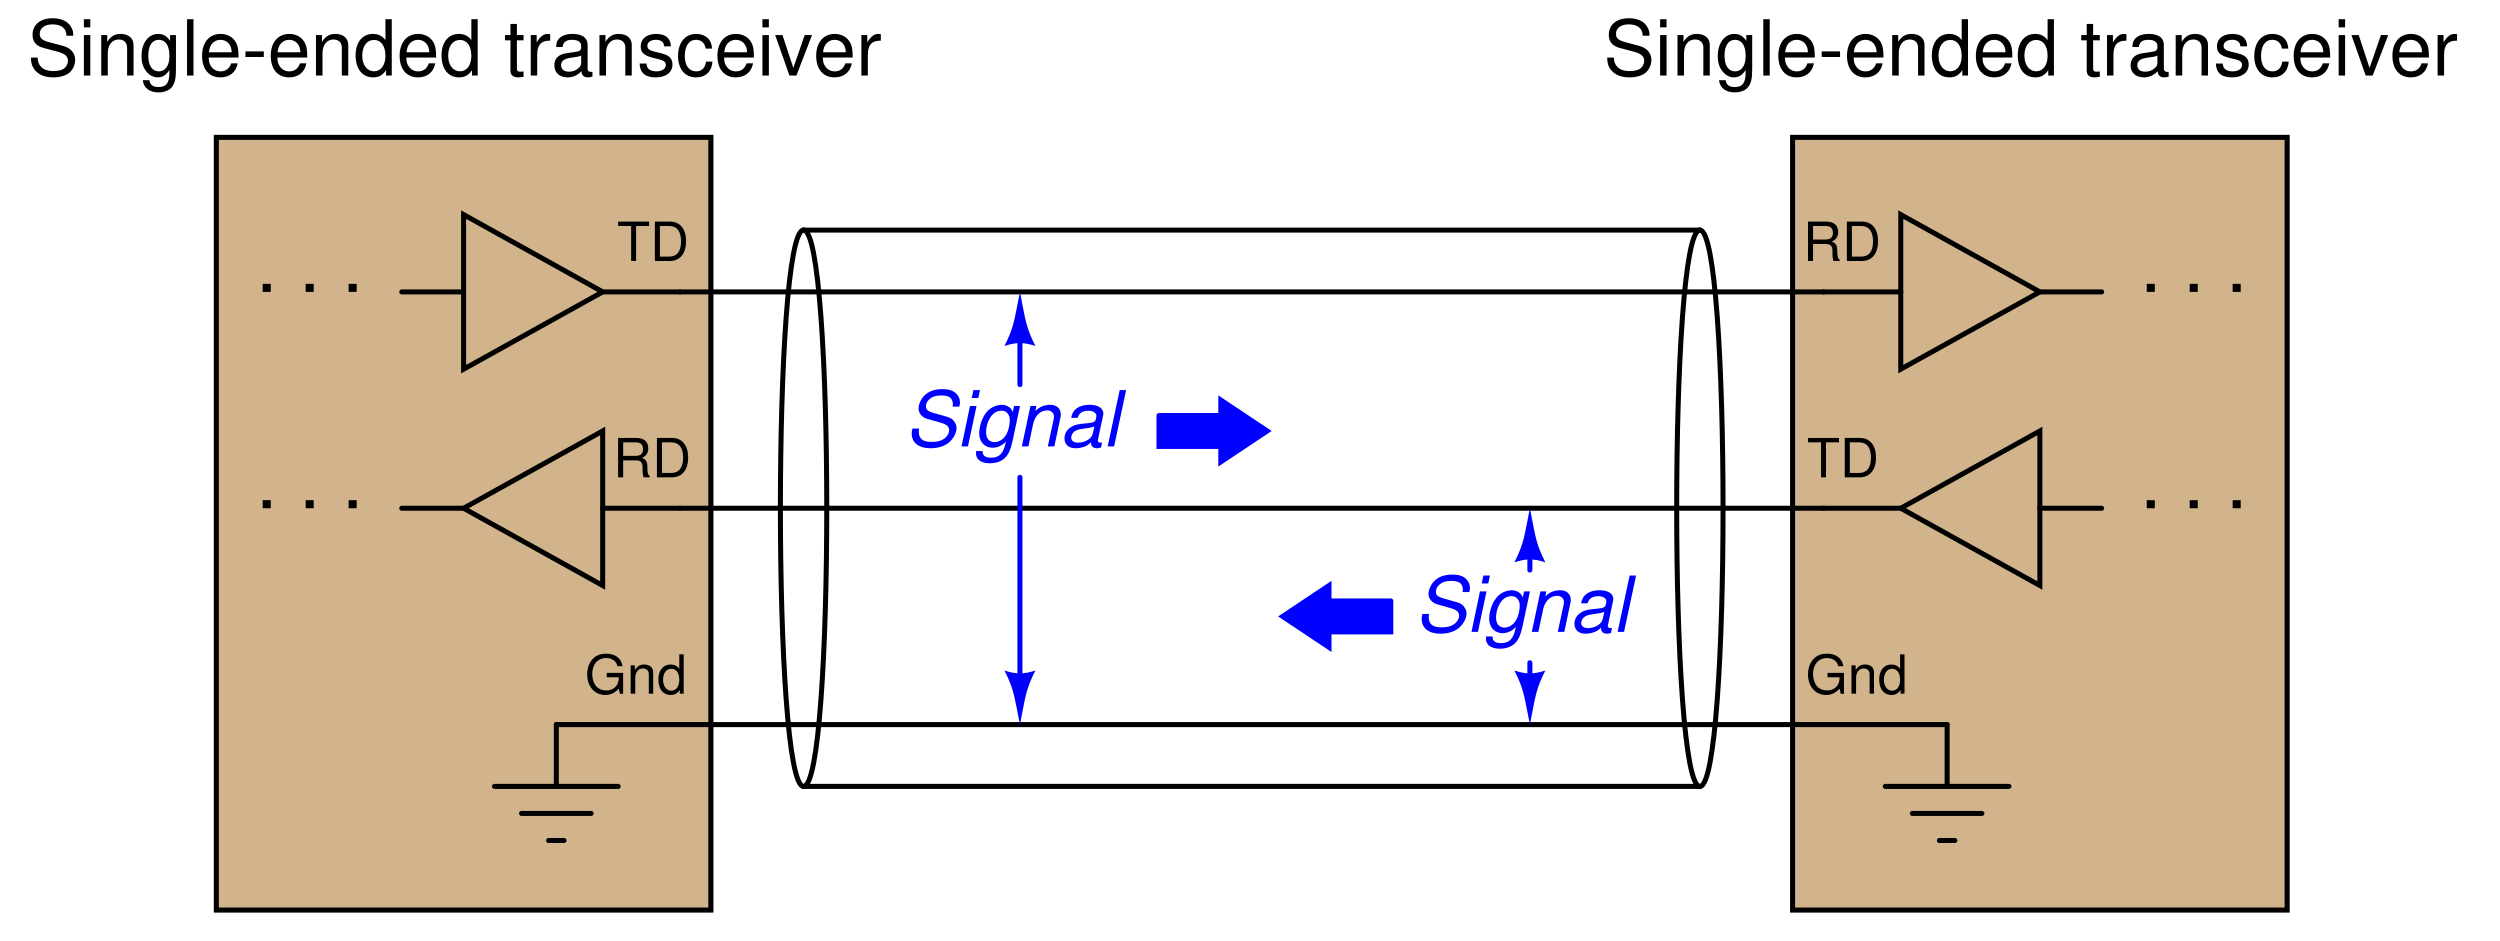 <?xml version="1.0" encoding="UTF-8"?>
<svg xmlns="http://www.w3.org/2000/svg" xmlns:xlink="http://www.w3.org/1999/xlink" viewBox="0 0 363.999 137" version="1.2">
<defs>
<g>
<symbol overflow="visible" id="glyph0-0">
<path style="stroke:none;" d=""/>
</symbol>
<symbol overflow="visible" id="glyph0-1">
<path style="stroke:none;" d="M 2.156 -1.172 L 0.984 -1.172 L 0.984 0 L 2.156 0 Z M 2.156 -1.172 "/>
</symbol>
<symbol overflow="visible" id="glyph0-2">
<path style="stroke:none;" d=""/>
</symbol>
<symbol overflow="visible" id="glyph0-3">
<path style="stroke:none;" d="M 6.703 -5.797 C 6.703 -6.359 6.672 -6.516 6.484 -6.891 C 6.047 -7.844 5.078 -8.344 3.703 -8.344 C 1.906 -8.344 0.781 -7.406 0.781 -5.922 C 0.781 -4.922 1.312 -4.297 2.391 -4.016 L 4.438 -3.469 C 5.484 -3.203 5.938 -2.797 5.938 -2.156 C 5.938 -1.703 5.703 -1.266 5.359 -1.016 C 5.031 -0.781 4.516 -0.656 3.844 -0.656 C 2.953 -0.656 2.344 -0.875 1.953 -1.344 C 1.656 -1.703 1.516 -2.109 1.531 -2.609 L 0.547 -2.609 C 0.547 -1.859 0.703 -1.359 1.031 -0.906 C 1.594 -0.141 2.531 0.266 3.781 0.266 C 4.766 0.266 5.562 0.031 6.094 -0.375 C 6.641 -0.812 6.984 -1.547 6.984 -2.25 C 6.984 -3.266 6.359 -4 5.25 -4.312 L 3.188 -4.859 C 2.188 -5.125 1.828 -5.438 1.828 -6.078 C 1.828 -6.906 2.562 -7.453 3.672 -7.453 C 4.969 -7.453 5.703 -6.875 5.719 -5.797 Z M 6.703 -5.797 "/>
</symbol>
<symbol overflow="visible" id="glyph0-4">
<path style="stroke:none;" d="M 1.688 -5.891 L 0.75 -5.891 L 0.75 0 L 1.688 0 Z M 1.688 -8.203 L 0.75 -8.203 L 0.75 -7.016 L 1.688 -7.016 Z M 1.688 -8.203 "/>
</symbol>
<symbol overflow="visible" id="glyph0-5">
<path style="stroke:none;" d="M 0.781 -5.891 L 0.781 0 L 1.734 0 L 1.734 -3.25 C 1.734 -4.453 2.359 -5.25 3.328 -5.25 C 4.078 -5.25 4.547 -4.797 4.547 -4.078 L 4.547 0 L 5.484 0 L 5.484 -4.453 C 5.484 -5.438 4.75 -6.062 3.609 -6.062 C 2.734 -6.062 2.172 -5.719 1.656 -4.906 L 1.656 -5.891 Z M 0.781 -5.891 "/>
</symbol>
<symbol overflow="visible" id="glyph0-6">
<path style="stroke:none;" d="M 4.547 -5.891 L 4.547 -5.047 C 4.078 -5.75 3.562 -6.062 2.812 -6.062 C 1.391 -6.062 0.391 -4.734 0.391 -2.844 C 0.391 -1.859 0.625 -1.141 1.141 -0.547 C 1.578 -0.016 2.141 0.266 2.75 0.266 C 3.453 0.266 3.953 -0.062 4.453 -0.797 L 4.453 -0.5 C 4.453 1.078 4.016 1.672 2.844 1.672 C 2.047 1.672 1.625 1.344 1.547 0.672 L 0.578 0.672 C 0.672 1.766 1.547 2.453 2.828 2.453 C 3.688 2.453 4.406 2.172 4.797 1.703 C 5.25 1.141 5.406 0.422 5.406 -0.969 L 5.406 -5.891 Z M 2.906 -5.203 C 3.891 -5.203 4.453 -4.359 4.453 -2.875 C 4.453 -1.438 3.875 -0.609 2.906 -0.609 C 1.938 -0.609 1.375 -1.453 1.375 -2.906 C 1.375 -4.344 1.938 -5.203 2.906 -5.203 Z M 2.906 -5.203 "/>
</symbol>
<symbol overflow="visible" id="glyph0-7">
<path style="stroke:none;" d="M 1.703 -8.203 L 0.766 -8.203 L 0.766 0 L 1.703 0 Z M 1.703 -8.203 "/>
</symbol>
<symbol overflow="visible" id="glyph0-8">
<path style="stroke:none;" d="M 5.766 -2.625 C 5.766 -3.531 5.703 -4.078 5.531 -4.516 C 5.156 -5.484 4.25 -6.062 3.156 -6.062 C 1.5 -6.062 0.453 -4.812 0.453 -2.875 C 0.453 -0.922 1.469 0.266 3.125 0.266 C 4.484 0.266 5.406 -0.5 5.641 -1.781 L 4.703 -1.781 C 4.438 -1.016 3.922 -0.609 3.156 -0.609 C 2.562 -0.609 2.062 -0.875 1.75 -1.375 C 1.516 -1.703 1.438 -2.047 1.422 -2.625 Z M 1.453 -3.391 C 1.531 -4.484 2.188 -5.203 3.141 -5.203 C 4.094 -5.203 4.766 -4.453 4.766 -3.391 Z M 1.453 -3.391 "/>
</symbol>
<symbol overflow="visible" id="glyph0-9">
<path style="stroke:none;" d="M 3.188 -3.516 L 0.516 -3.516 L 0.516 -2.703 L 3.188 -2.703 Z M 3.188 -3.516 "/>
</symbol>
<symbol overflow="visible" id="glyph0-10">
<path style="stroke:none;" d="M 5.562 -8.203 L 4.641 -8.203 L 4.641 -5.156 C 4.234 -5.75 3.609 -6.062 2.828 -6.062 C 1.297 -6.062 0.297 -4.844 0.297 -2.953 C 0.297 -0.969 1.266 0.266 2.859 0.266 C 3.672 0.266 4.234 -0.047 4.734 -0.781 L 4.734 0 L 5.562 0 Z M 2.984 -5.188 C 4 -5.188 4.641 -4.297 4.641 -2.875 C 4.641 -1.516 3.984 -0.625 3 -0.625 C 1.953 -0.625 1.266 -1.531 1.266 -2.906 C 1.266 -4.281 1.953 -5.188 2.984 -5.188 Z M 2.984 -5.188 "/>
</symbol>
<symbol overflow="visible" id="glyph0-11">
<path style="stroke:none;" d="M 2.859 -5.891 L 1.891 -5.891 L 1.891 -7.516 L 0.953 -7.516 L 0.953 -5.891 L 0.156 -5.891 L 0.156 -5.125 L 0.953 -5.125 L 0.953 -0.672 C 0.953 -0.062 1.359 0.266 2.094 0.266 C 2.344 0.266 2.547 0.234 2.859 0.188 L 2.859 -0.609 C 2.719 -0.578 2.594 -0.562 2.406 -0.562 C 2 -0.562 1.891 -0.672 1.891 -1.094 L 1.891 -5.125 L 2.859 -5.125 Z M 2.859 -5.891 "/>
</symbol>
<symbol overflow="visible" id="glyph0-12">
<path style="stroke:none;" d="M 0.781 -5.891 L 0.781 0 L 1.719 0 L 1.719 -3.062 C 1.734 -4.484 2.312 -5.109 3.609 -5.078 L 3.609 -6.031 C 3.453 -6.047 3.359 -6.062 3.25 -6.062 C 2.641 -6.062 2.188 -5.703 1.641 -4.828 L 1.641 -5.891 Z M 0.781 -5.891 "/>
</symbol>
<symbol overflow="visible" id="glyph0-13">
<path style="stroke:none;" d="M 6.016 -0.547 C 5.922 -0.531 5.875 -0.531 5.812 -0.531 C 5.484 -0.531 5.312 -0.703 5.312 -0.984 L 5.312 -4.453 C 5.312 -5.5 4.547 -6.062 3.094 -6.062 C 2.234 -6.062 1.547 -5.812 1.141 -5.375 C 0.859 -5.078 0.75 -4.734 0.734 -4.156 L 1.672 -4.156 C 1.75 -4.875 2.188 -5.203 3.062 -5.203 C 3.922 -5.203 4.375 -4.875 4.375 -4.312 L 4.375 -4.078 C 4.359 -3.672 4.156 -3.516 3.391 -3.422 C 2.062 -3.25 1.875 -3.203 1.5 -3.062 C 0.828 -2.766 0.469 -2.25 0.469 -1.484 C 0.469 -0.422 1.219 0.266 2.406 0.266 C 3.156 0.266 3.75 0 4.406 -0.609 C 4.484 0 4.766 0.266 5.375 0.266 C 5.578 0.266 5.703 0.234 6.016 0.156 Z M 4.375 -1.859 C 4.375 -1.547 4.281 -1.344 4 -1.094 C 3.625 -0.75 3.156 -0.562 2.609 -0.562 C 1.875 -0.562 1.453 -0.906 1.453 -1.5 C 1.453 -2.125 1.859 -2.438 2.875 -2.594 C 3.875 -2.719 4.062 -2.766 4.375 -2.906 Z M 4.375 -1.859 "/>
</symbol>
<symbol overflow="visible" id="glyph0-14">
<path style="stroke:none;" d="M 4.922 -4.25 C 4.922 -5.406 4.156 -6.062 2.797 -6.062 C 1.422 -6.062 0.531 -5.359 0.531 -4.266 C 0.531 -3.344 1 -2.906 2.391 -2.562 L 3.281 -2.344 C 3.922 -2.188 4.188 -1.953 4.188 -1.547 C 4.188 -0.984 3.641 -0.609 2.812 -0.609 C 2.312 -0.609 1.875 -0.75 1.641 -1 C 1.5 -1.172 1.422 -1.344 1.375 -1.75 L 0.375 -1.75 C 0.422 -0.391 1.188 0.266 2.734 0.266 C 4.219 0.266 5.156 -0.469 5.156 -1.609 C 5.156 -2.484 4.672 -2.969 3.5 -3.25 L 2.594 -3.469 C 1.828 -3.641 1.5 -3.891 1.5 -4.312 C 1.5 -4.859 1.984 -5.203 2.75 -5.203 C 3.516 -5.203 3.922 -4.875 3.938 -4.25 Z M 4.922 -4.25 "/>
</symbol>
<symbol overflow="visible" id="glyph0-15">
<path style="stroke:none;" d="M 5.297 -3.922 C 5.25 -4.484 5.125 -4.859 4.906 -5.188 C 4.5 -5.734 3.797 -6.062 2.969 -6.062 C 1.375 -6.062 0.344 -4.797 0.344 -2.844 C 0.344 -0.938 1.359 0.266 2.953 0.266 C 4.359 0.266 5.25 -0.578 5.359 -2.031 L 4.422 -2.031 C 4.266 -1.078 3.781 -0.609 2.984 -0.609 C 1.953 -0.609 1.328 -1.453 1.328 -2.844 C 1.328 -4.312 1.938 -5.203 2.953 -5.203 C 3.75 -5.203 4.234 -4.734 4.359 -3.922 Z M 5.297 -3.922 "/>
</symbol>
<symbol overflow="visible" id="glyph0-16">
<path style="stroke:none;" d="M 3.203 0 L 5.469 -5.891 L 4.406 -5.891 L 2.75 -1.109 L 1.172 -5.891 L 0.109 -5.891 L 2.188 0 Z M 3.203 0 "/>
</symbol>
<symbol overflow="visible" id="glyph1-0">
<path style="stroke:none;" d=""/>
</symbol>
<symbol overflow="visible" id="glyph1-1">
<path style="stroke:none;" d="M 2.781 -5.094 L 4.672 -5.094 L 4.672 -5.734 L 0.172 -5.734 L 0.172 -5.094 L 2.062 -5.094 L 2.062 0 L 2.781 0 Z M 2.781 -5.094 "/>
</symbol>
<symbol overflow="visible" id="glyph1-2">
<path style="stroke:none;" d="M 0.703 0 L 2.906 0 C 4.359 0 5.25 -1.094 5.25 -2.875 C 5.25 -4.656 4.375 -5.734 2.906 -5.734 L 0.703 -5.734 Z M 1.438 -0.641 L 1.438 -5.094 L 2.781 -5.094 C 3.922 -5.094 4.516 -4.328 4.516 -2.859 C 4.516 -1.406 3.922 -0.641 2.781 -0.641 Z M 1.438 -0.641 "/>
</symbol>
<symbol overflow="visible" id="glyph1-3">
<path style="stroke:none;" d="M 1.469 -2.469 L 3.359 -2.469 C 4.016 -2.469 4.297 -2.156 4.297 -1.453 L 4.297 -0.938 C 4.297 -0.578 4.359 -0.234 4.453 0 L 5.344 0 L 5.344 -0.188 C 5.078 -0.375 5.016 -0.578 5 -1.344 C 5 -2.281 4.844 -2.562 4.219 -2.828 C 4.859 -3.156 5.125 -3.547 5.125 -4.203 C 5.125 -5.203 4.516 -5.734 3.375 -5.734 L 0.734 -5.734 L 0.734 0 L 1.469 0 Z M 1.469 -3.125 L 1.469 -5.094 L 3.234 -5.094 C 3.641 -5.094 3.875 -5.031 4.062 -4.875 C 4.266 -4.703 4.359 -4.453 4.359 -4.109 C 4.359 -3.422 4.016 -3.125 3.234 -3.125 Z M 1.469 -3.125 "/>
</symbol>
<symbol overflow="visible" id="glyph1-4">
<path style="stroke:none;" d="M 5.578 -3.031 L 3.188 -3.031 L 3.188 -2.391 L 4.938 -2.391 L 4.938 -2.234 C 4.938 -1.203 4.188 -0.469 3.141 -0.469 C 2.547 -0.469 2.031 -0.672 1.688 -1.047 C 1.312 -1.453 1.078 -2.141 1.078 -2.844 C 1.078 -4.266 1.875 -5.188 3.094 -5.188 C 3.969 -5.188 4.594 -4.734 4.75 -4 L 5.5 -4 C 5.297 -5.172 4.422 -5.828 3.109 -5.828 C 2.406 -5.828 1.828 -5.656 1.391 -5.281 C 0.719 -4.734 0.344 -3.844 0.344 -2.812 C 0.344 -1.047 1.422 0.188 2.984 0.188 C 3.75 0.188 4.375 -0.109 4.938 -0.734 L 5.125 0.031 L 5.578 0.031 Z M 5.578 -3.031 "/>
</symbol>
<symbol overflow="visible" id="glyph1-5">
<path style="stroke:none;" d="M 0.547 -4.125 L 0.547 0 L 1.219 0 L 1.219 -2.281 C 1.219 -3.125 1.656 -3.672 2.328 -3.672 C 2.844 -3.672 3.188 -3.359 3.188 -2.859 L 3.188 0 L 3.828 0 L 3.828 -3.125 C 3.828 -3.797 3.328 -4.25 2.531 -4.25 C 1.906 -4.25 1.516 -4.016 1.156 -3.438 L 1.156 -4.125 Z M 0.547 -4.125 "/>
</symbol>
<symbol overflow="visible" id="glyph1-6">
<path style="stroke:none;" d="M 3.891 -5.734 L 3.25 -5.734 L 3.25 -3.609 C 2.969 -4.031 2.531 -4.25 1.984 -4.25 C 0.906 -4.25 0.203 -3.391 0.203 -2.078 C 0.203 -0.672 0.875 0.188 2 0.188 C 2.562 0.188 2.969 -0.031 3.312 -0.547 L 3.312 0 L 3.891 0 Z M 2.094 -3.625 C 2.797 -3.625 3.25 -3.016 3.25 -2.016 C 3.25 -1.062 2.781 -0.438 2.094 -0.438 C 1.375 -0.438 0.891 -1.078 0.891 -2.031 C 0.891 -3 1.375 -3.625 2.094 -3.625 Z M 2.094 -3.625 "/>
</symbol>
<symbol overflow="visible" id="glyph2-0">
<path style="stroke:none;" d=""/>
</symbol>
<symbol overflow="visible" id="glyph2-1">
<path style="stroke:none;" d="M 7.938 -5.797 C 8.016 -6.109 8.031 -6.25 8.031 -6.422 C 8.031 -6.922 7.797 -7.422 7.422 -7.75 C 6.969 -8.156 6.375 -8.344 5.484 -8.344 C 4.328 -8.344 3.422 -8.016 2.812 -7.375 C 2.344 -6.906 2 -6.109 2 -5.531 C 2 -4.828 2.5 -4.234 3.25 -4.016 L 5.172 -3.469 C 6.094 -3.219 6.453 -2.906 6.453 -2.344 C 6.453 -2 6.25 -1.594 5.922 -1.281 C 5.453 -0.859 4.797 -0.656 3.891 -0.656 C 2.625 -0.656 2.031 -1.109 2.031 -2.156 C 2.031 -2.297 2.047 -2.391 2.078 -2.609 L 1.109 -2.609 C 1.031 -2.312 1 -2.141 1 -1.906 C 1 -0.547 2.016 0.266 3.719 0.266 C 4.906 0.266 5.891 -0.062 6.547 -0.688 C 7.125 -1.219 7.531 -2.031 7.531 -2.672 C 7.531 -2.969 7.438 -3.266 7.25 -3.547 C 7.016 -3.938 6.688 -4.156 6.156 -4.312 L 4.219 -4.859 C 3.359 -5.109 3.078 -5.328 3.078 -5.828 C 3.078 -6.234 3.234 -6.562 3.578 -6.875 C 4 -7.25 4.531 -7.422 5.281 -7.422 C 5.922 -7.422 6.391 -7.297 6.641 -7.078 C 6.844 -6.891 7 -6.531 7 -6.203 C 7 -6.094 6.984 -6.016 6.953 -5.797 Z M 7.938 -5.797 "/>
</symbol>
<symbol overflow="visible" id="glyph2-2">
<path style="stroke:none;" d="M 2.938 -5.891 L 1.984 -5.891 L 0.75 0 L 1.688 0 Z M 3.438 -8.203 L 2.484 -8.203 L 2.234 -7.047 L 3.188 -7.047 Z M 3.438 -8.203 "/>
</symbol>
<symbol overflow="visible" id="glyph2-3">
<path style="stroke:none;" d="M 5.906 -5.891 L 5.719 -5.016 C 5.547 -5.391 5.438 -5.547 5.188 -5.719 C 4.891 -5.938 4.531 -6.062 4.156 -6.062 C 3.281 -6.062 2.406 -5.641 1.859 -4.938 C 1.25 -4.188 0.828 -2.938 0.828 -1.891 C 0.828 -0.656 1.625 0.188 2.781 0.188 C 3.484 0.188 4.141 -0.109 4.719 -0.703 L 4.672 -0.5 C 4.344 1.031 3.75 1.641 2.547 1.641 C 1.781 1.641 1.328 1.344 1.328 0.828 L 1.328 0.672 L 0.375 0.672 C 0.375 0.875 0.359 0.984 0.359 1.031 C 0.359 1.891 1.141 2.453 2.344 2.453 C 3.25 2.453 4.031 2.188 4.547 1.703 C 5.109 1.156 5.406 0.469 5.719 -0.953 L 6.766 -5.891 Z M 4.078 -5.203 C 4.812 -5.203 5.281 -4.656 5.281 -3.812 C 5.281 -3.109 5.078 -2.297 4.766 -1.734 C 4.391 -1.047 3.719 -0.625 3.047 -0.625 C 2.297 -0.625 1.828 -1.172 1.828 -2.062 C 1.828 -2.75 2 -3.469 2.344 -4.047 C 2.75 -4.797 3.359 -5.203 4.078 -5.203 Z M 4.078 -5.203 "/>
</symbol>
<symbol overflow="visible" id="glyph2-4">
<path style="stroke:none;" d="M 2.031 -5.891 L 0.781 0 L 1.734 0 L 2.422 -3.25 C 2.688 -4.484 3.469 -5.25 4.484 -5.25 C 5.047 -5.25 5.469 -4.859 5.469 -4.344 C 5.469 -4.281 5.438 -4.125 5.406 -3.922 L 4.562 0 L 5.516 0 L 6.406 -4.234 C 6.453 -4.375 6.453 -4.516 6.453 -4.656 C 6.453 -5.516 5.859 -6.062 4.922 -6.062 C 4.078 -6.062 3.328 -5.766 2.75 -5.156 L 2.891 -5.891 Z M 2.031 -5.891 "/>
</symbol>
<symbol overflow="visible" id="glyph2-5">
<path style="stroke:none;" d="M 6.203 -0.578 C 6.109 -0.547 6.062 -0.547 6.016 -0.547 C 5.719 -0.547 5.594 -0.656 5.594 -0.875 C 5.594 -0.906 5.594 -0.953 5.609 -0.984 L 6.328 -4.375 C 6.391 -4.688 6.391 -4.688 6.391 -4.797 C 6.391 -5.562 5.609 -6.062 4.438 -6.062 C 2.859 -6.062 1.906 -5.406 1.703 -4.156 L 2.641 -4.156 C 2.75 -4.469 2.828 -4.625 2.984 -4.781 C 3.234 -5.047 3.703 -5.203 4.188 -5.203 C 4.859 -5.203 5.375 -4.891 5.375 -4.484 C 5.375 -4.438 5.359 -4.359 5.359 -4.266 L 5.328 -4.062 C 5.219 -3.594 5 -3.469 4.188 -3.391 C 2.672 -3.266 2.203 -3.156 1.656 -2.797 C 1.062 -2.438 0.734 -1.828 0.734 -1.188 C 0.734 -0.281 1.344 0.266 2.344 0.266 C 2.75 0.266 3.203 0.188 3.625 0.031 C 3.969 -0.094 4.156 -0.203 4.609 -0.609 L 4.609 -0.484 C 4.609 -0.016 4.922 0.266 5.469 0.266 C 5.609 0.266 5.641 0.266 5.906 0.188 C 5.922 0.188 6 0.172 6.062 0.156 Z M 4.844 -1.844 C 4.703 -1.141 3.719 -0.547 2.719 -0.547 C 2.078 -0.547 1.719 -0.828 1.719 -1.297 C 1.719 -1.672 1.938 -2.031 2.266 -2.234 C 2.547 -2.406 2.875 -2.5 3.438 -2.578 C 4.484 -2.719 4.578 -2.734 5.078 -2.906 Z M 4.844 -1.844 "/>
</symbol>
<symbol overflow="visible" id="glyph2-6">
<path style="stroke:none;" d="M 3.453 -8.203 L 2.516 -8.203 L 0.766 0 L 1.703 0 Z M 3.453 -8.203 "/>
</symbol>
</g>
</defs>
<g id="surface1">
<path style="fill-rule:evenodd;fill:rgb(82.422%,70.506%,54.881%);fill-opacity:1;stroke-width:7.312;stroke-linecap:round;stroke-linejoin:miter;stroke:rgb(82.422%,70.506%,54.881%);stroke-opacity:1;stroke-miterlimit:6;" d="M 310 40 L 1030 40 L 1030 1165 L 310 1165 Z M 310 40 " transform="matrix(0.1,0,0,-0.1,0.5,136.5)"/>
<path style="fill:none;stroke-width:7.312;stroke-linecap:round;stroke-linejoin:miter;stroke:rgb(0%,0%,0%);stroke-opacity:1;stroke-miterlimit:6;" d="M 310 40 L 1030 40 L 1030 1165 L 310 1165 Z M 310 40 " transform="matrix(0.1,0,0,-0.1,0.5,136.5)"/>
<path style="fill:none;stroke-width:7.312;stroke-linecap:round;stroke-linejoin:miter;stroke:rgb(0%,0%,0%);stroke-opacity:1;stroke-miterlimit:6;" d="M 670 940 L 670 827.5 L 872.5 940 L 670 1052.5 L 670 940 " transform="matrix(0.1,0,0,-0.1,0.5,136.5)"/>
<path style="fill:none;stroke-width:7.312;stroke-linecap:round;stroke-linejoin:miter;stroke:rgb(0%,0%,0%);stroke-opacity:1;stroke-miterlimit:6;" d="M 872.5 625 L 872.5 512.5 L 670 625 L 872.5 737.5 L 872.5 625 " transform="matrix(0.1,0,0,-0.1,0.5,136.5)"/>
<path style="fill:none;stroke-width:7.312;stroke-linecap:round;stroke-linejoin:miter;stroke:rgb(0%,0%,0%);stroke-opacity:1;stroke-miterlimit:6;" d="M 985 940 L 872.5 940 " transform="matrix(0.1,0,0,-0.1,0.5,136.5)"/>
<path style="fill:none;stroke-width:7.312;stroke-linecap:round;stroke-linejoin:miter;stroke:rgb(0%,0%,0%);stroke-opacity:1;stroke-miterlimit:6;" d="M 985 625 L 872.5 625 " transform="matrix(0.1,0,0,-0.1,0.5,136.5)"/>
<path style="fill:none;stroke-width:7.312;stroke-linecap:round;stroke-linejoin:miter;stroke:rgb(0%,0%,0%);stroke-opacity:1;stroke-miterlimit:6;" d="M 580 625 L 670 625 " transform="matrix(0.1,0,0,-0.1,0.5,136.5)"/>
<path style="fill:none;stroke-width:7.312;stroke-linecap:round;stroke-linejoin:miter;stroke:rgb(0%,0%,0%);stroke-opacity:1;stroke-miterlimit:6;" d="M 580 940 L 670 940 " transform="matrix(0.1,0,0,-0.1,0.5,136.5)"/>
<g style="fill:rgb(0%,0%,0%);fill-opacity:1;">
  <use xlink:href="#glyph0-1" x="37.266" y="42.5"/>
  <use xlink:href="#glyph0-2" x="40.393" y="42.5"/>
  <use xlink:href="#glyph0-1" x="43.521" y="42.5"/>
  <use xlink:href="#glyph0-2" x="46.648" y="42.5"/>
  <use xlink:href="#glyph0-1" x="49.776" y="42.5"/>
</g>
<g style="fill:rgb(0%,0%,0%);fill-opacity:1;">
  <use xlink:href="#glyph0-1" x="37.266" y="74"/>
  <use xlink:href="#glyph0-2" x="40.393" y="74"/>
  <use xlink:href="#glyph0-1" x="43.521" y="74"/>
  <use xlink:href="#glyph0-2" x="46.648" y="74"/>
  <use xlink:href="#glyph0-1" x="49.776" y="74"/>
</g>
<path style="fill:none;stroke-width:7.312;stroke-linecap:round;stroke-linejoin:miter;stroke:rgb(0%,0%,0%);stroke-opacity:1;stroke-miterlimit:6;" d="M 805 310 L 1030 310 " transform="matrix(0.1,0,0,-0.1,0.5,136.5)"/>
<path style="fill:none;stroke-width:7.312;stroke-linecap:round;stroke-linejoin:miter;stroke:rgb(0%,0%,0%);stroke-opacity:1;stroke-miterlimit:6;" d="M 805 220 L 805 310 " transform="matrix(0.1,0,0,-0.1,0.5,136.5)"/>
<path style="fill:none;stroke-width:7.312;stroke-linecap:round;stroke-linejoin:miter;stroke:rgb(0%,0%,0%);stroke-opacity:1;stroke-miterlimit:6;" d="M 895 220 L 715 220 " transform="matrix(0.1,0,0,-0.1,0.5,136.5)"/>
<path style="fill:none;stroke-width:7.312;stroke-linecap:round;stroke-linejoin:miter;stroke:rgb(0%,0%,0%);stroke-opacity:1;stroke-miterlimit:6;" d="M 855.625 180.625 L 754.375 180.625 " transform="matrix(0.1,0,0,-0.1,0.5,136.5)"/>
<path style="fill:none;stroke-width:7.312;stroke-linecap:round;stroke-linejoin:miter;stroke:rgb(0%,0%,0%);stroke-opacity:1;stroke-miterlimit:6;" d="M 816.25 141.25 L 793.75 141.25 " transform="matrix(0.1,0,0,-0.1,0.5,136.5)"/>
<g style="fill:rgb(0%,0%,0%);fill-opacity:1;">
  <use xlink:href="#glyph0-3" x="3.958" y="11"/>
  <use xlink:href="#glyph0-4" x="11.462" y="11"/>
  <use xlink:href="#glyph0-5" x="13.959" y="11"/>
  <use xlink:href="#glyph0-6" x="20.214" y="11"/>
  <use xlink:href="#glyph0-7" x="26.469" y="11"/>
  <use xlink:href="#glyph0-8" x="28.967" y="11"/>
  <use xlink:href="#glyph0-9" x="35.222" y="11"/>
  <use xlink:href="#glyph0-8" x="38.968" y="11"/>
  <use xlink:href="#glyph0-5" x="45.223" y="11"/>
  <use xlink:href="#glyph0-10" x="51.478" y="11"/>
  <use xlink:href="#glyph0-8" x="57.733" y="11"/>
  <use xlink:href="#glyph0-10" x="63.988" y="11"/>
  <use xlink:href="#glyph0-2" x="70.243" y="11"/>
  <use xlink:href="#glyph0-11" x="73.37" y="11"/>
  <use xlink:href="#glyph0-12" x="76.498" y="11"/>
  <use xlink:href="#glyph0-13" x="80.244" y="11"/>
  <use xlink:href="#glyph0-5" x="86.499" y="11"/>
  <use xlink:href="#glyph0-14" x="92.754" y="11"/>
  <use xlink:href="#glyph0-15" x="98.379" y="11"/>
  <use xlink:href="#glyph0-8" x="104.004" y="11"/>
  <use xlink:href="#glyph0-4" x="110.259" y="11"/>
  <use xlink:href="#glyph0-16" x="112.757" y="11"/>
  <use xlink:href="#glyph0-8" x="118.382" y="11"/>
  <use xlink:href="#glyph0-12" x="124.637" y="11"/>
</g>
<path style="fill-rule:evenodd;fill:rgb(82.422%,70.506%,54.881%);fill-opacity:1;stroke-width:7.312;stroke-linecap:round;stroke-linejoin:miter;stroke:rgb(82.422%,70.506%,54.881%);stroke-opacity:1;stroke-miterlimit:6;" d="M 2605 40 L 3325 40 L 3325 1165 L 2605 1165 Z M 2605 40 " transform="matrix(0.1,0,0,-0.1,0.5,136.5)"/>
<path style="fill:none;stroke-width:7.312;stroke-linecap:round;stroke-linejoin:miter;stroke:rgb(0%,0%,0%);stroke-opacity:1;stroke-miterlimit:6;" d="M 2605 40 L 3325 40 L 3325 1165 L 2605 1165 Z M 2605 40 " transform="matrix(0.1,0,0,-0.1,0.5,136.5)"/>
<path style="fill:none;stroke-width:7.312;stroke-linecap:round;stroke-linejoin:miter;stroke:rgb(0%,0%,0%);stroke-opacity:1;stroke-miterlimit:6;" d="M 2965 625 L 2965 512.5 L 2762.5 625 L 2965 737.5 L 2965 625 " transform="matrix(0.1,0,0,-0.1,0.5,136.5)"/>
<path style="fill:none;stroke-width:7.312;stroke-linecap:round;stroke-linejoin:miter;stroke:rgb(0%,0%,0%);stroke-opacity:1;stroke-miterlimit:6;" d="M 2762.5 940 L 2762.5 827.5 L 2965 940 L 2762.5 1052.5 L 2762.5 940 " transform="matrix(0.1,0,0,-0.1,0.5,136.5)"/>
<path style="fill:none;stroke-width:7.312;stroke-linecap:round;stroke-linejoin:miter;stroke:rgb(0%,0%,0%);stroke-opacity:1;stroke-miterlimit:6;" d="M 2650 625 L 2762.5 625 " transform="matrix(0.1,0,0,-0.1,0.5,136.5)"/>
<path style="fill:none;stroke-width:7.312;stroke-linecap:round;stroke-linejoin:miter;stroke:rgb(0%,0%,0%);stroke-opacity:1;stroke-miterlimit:6;" d="M 2650 940 L 2762.5 940 " transform="matrix(0.1,0,0,-0.1,0.5,136.5)"/>
<path style="fill:none;stroke-width:7.312;stroke-linecap:round;stroke-linejoin:miter;stroke:rgb(0%,0%,0%);stroke-opacity:1;stroke-miterlimit:6;" d="M 3055 940 L 2965 940 " transform="matrix(0.1,0,0,-0.1,0.5,136.5)"/>
<path style="fill:none;stroke-width:7.312;stroke-linecap:round;stroke-linejoin:miter;stroke:rgb(0%,0%,0%);stroke-opacity:1;stroke-miterlimit:6;" d="M 3055 625 L 2965 625 " transform="matrix(0.1,0,0,-0.1,0.5,136.5)"/>
<g style="fill:rgb(0%,0%,0%);fill-opacity:1;">
  <use xlink:href="#glyph0-1" x="311.581" y="42.5"/>
  <use xlink:href="#glyph0-2" x="314.709" y="42.5"/>
  <use xlink:href="#glyph0-1" x="317.836" y="42.5"/>
  <use xlink:href="#glyph0-2" x="320.964" y="42.5"/>
  <use xlink:href="#glyph0-1" x="324.091" y="42.5"/>
</g>
<g style="fill:rgb(0%,0%,0%);fill-opacity:1;">
  <use xlink:href="#glyph0-1" x="311.581" y="74"/>
  <use xlink:href="#glyph0-2" x="314.709" y="74"/>
  <use xlink:href="#glyph0-1" x="317.836" y="74"/>
  <use xlink:href="#glyph0-2" x="320.964" y="74"/>
  <use xlink:href="#glyph0-1" x="324.091" y="74"/>
</g>
<path style="fill:none;stroke-width:7.312;stroke-linecap:round;stroke-linejoin:miter;stroke:rgb(0%,0%,0%);stroke-opacity:1;stroke-miterlimit:6;" d="M 2830 310 L 2605 310 " transform="matrix(0.1,0,0,-0.1,0.5,136.5)"/>
<path style="fill:none;stroke-width:7.312;stroke-linecap:round;stroke-linejoin:miter;stroke:rgb(0%,0%,0%);stroke-opacity:1;stroke-miterlimit:6;" d="M 2830 220 L 2830 310 " transform="matrix(0.1,0,0,-0.1,0.5,136.5)"/>
<path style="fill:none;stroke-width:7.312;stroke-linecap:round;stroke-linejoin:miter;stroke:rgb(0%,0%,0%);stroke-opacity:1;stroke-miterlimit:6;" d="M 2740 220 L 2920 220 " transform="matrix(0.1,0,0,-0.1,0.5,136.5)"/>
<path style="fill:none;stroke-width:7.312;stroke-linecap:round;stroke-linejoin:miter;stroke:rgb(0%,0%,0%);stroke-opacity:1;stroke-miterlimit:6;" d="M 2779.375 180.625 L 2880.625 180.625 " transform="matrix(0.1,0,0,-0.1,0.5,136.5)"/>
<path style="fill:none;stroke-width:7.312;stroke-linecap:round;stroke-linejoin:miter;stroke:rgb(0%,0%,0%);stroke-opacity:1;stroke-miterlimit:6;" d="M 2818.75 141.25 L 2841.25 141.25 " transform="matrix(0.1,0,0,-0.1,0.5,136.5)"/>
<g style="fill:rgb(0%,0%,0%);fill-opacity:1;">
  <use xlink:href="#glyph0-3" x="233.458" y="11"/>
  <use xlink:href="#glyph0-4" x="240.962" y="11"/>
  <use xlink:href="#glyph0-5" x="243.459" y="11"/>
  <use xlink:href="#glyph0-6" x="249.714" y="11"/>
  <use xlink:href="#glyph0-7" x="255.969" y="11"/>
  <use xlink:href="#glyph0-8" x="258.467" y="11"/>
  <use xlink:href="#glyph0-9" x="264.722" y="11"/>
  <use xlink:href="#glyph0-8" x="268.468" y="11"/>
  <use xlink:href="#glyph0-5" x="274.723" y="11"/>
  <use xlink:href="#glyph0-10" x="280.978" y="11"/>
  <use xlink:href="#glyph0-8" x="287.233" y="11"/>
  <use xlink:href="#glyph0-10" x="293.488" y="11"/>
  <use xlink:href="#glyph0-2" x="299.743" y="11"/>
  <use xlink:href="#glyph0-11" x="302.87" y="11"/>
  <use xlink:href="#glyph0-12" x="305.998" y="11"/>
  <use xlink:href="#glyph0-13" x="309.744" y="11"/>
  <use xlink:href="#glyph0-5" x="315.999" y="11"/>
  <use xlink:href="#glyph0-14" x="322.254" y="11"/>
  <use xlink:href="#glyph0-15" x="327.879" y="11"/>
  <use xlink:href="#glyph0-8" x="333.504" y="11"/>
  <use xlink:href="#glyph0-4" x="339.759" y="11"/>
  <use xlink:href="#glyph0-16" x="342.257" y="11"/>
  <use xlink:href="#glyph0-8" x="347.882" y="11"/>
  <use xlink:href="#glyph0-12" x="354.137" y="11"/>
</g>
<path style="fill:none;stroke-width:7.312;stroke-linecap:round;stroke-linejoin:miter;stroke:rgb(0%,0%,0%);stroke-opacity:1;stroke-miterlimit:6;" d="M 2605 940 L 1030 940 " transform="matrix(0.1,0,0,-0.1,0.5,136.5)"/>
<path style="fill:none;stroke-width:7.312;stroke-linecap:round;stroke-linejoin:miter;stroke:rgb(0%,0%,0%);stroke-opacity:1;stroke-miterlimit:6;" d="M 2605 625 L 1030 625 " transform="matrix(0.1,0,0,-0.1,0.5,136.5)"/>
<path style="fill:none;stroke-width:7.312;stroke-linecap:round;stroke-linejoin:miter;stroke:rgb(0%,0%,0%);stroke-opacity:1;stroke-miterlimit:6;" d="M 2605 310 L 1030 310 " transform="matrix(0.1,0,0,-0.1,0.5,136.5)"/>
<path style="fill:none;stroke-width:7.312;stroke-linecap:round;stroke-linejoin:miter;stroke:rgb(0%,0%,0%);stroke-opacity:1;stroke-miterlimit:6;" d="M 1165 1030 C 1120 1030 1120 220 1165 220 " transform="matrix(0.1,0,0,-0.1,0.5,136.5)"/>
<path style="fill:none;stroke-width:7.312;stroke-linecap:round;stroke-linejoin:miter;stroke:rgb(0%,0%,0%);stroke-opacity:1;stroke-miterlimit:6;" d="M 1165 1030 C 1210 1030 1210 220 1165 220 " transform="matrix(0.1,0,0,-0.1,0.5,136.5)"/>
<path style="fill:none;stroke-width:7.312;stroke-linecap:round;stroke-linejoin:miter;stroke:rgb(0%,0%,0%);stroke-opacity:1;stroke-miterlimit:6;" d="M 2470 1030 C 2425 1030 2425 220 2470 220 " transform="matrix(0.1,0,0,-0.1,0.5,136.5)"/>
<path style="fill:none;stroke-width:7.312;stroke-linecap:round;stroke-linejoin:miter;stroke:rgb(0%,0%,0%);stroke-opacity:1;stroke-miterlimit:6;" d="M 2470 1030 C 2515 1030 2515 220 2470 220 " transform="matrix(0.1,0,0,-0.1,0.5,136.5)"/>
<path style="fill:none;stroke-width:7.312;stroke-linecap:round;stroke-linejoin:miter;stroke:rgb(0%,0%,0%);stroke-opacity:1;stroke-miterlimit:6;" d="M 2470 1030 L 1165 1030 " transform="matrix(0.1,0,0,-0.1,0.5,136.5)"/>
<path style="fill:none;stroke-width:7.312;stroke-linecap:round;stroke-linejoin:miter;stroke:rgb(0%,0%,0%);stroke-opacity:1;stroke-miterlimit:6;" d="M 2470 220 L 1165 220 " transform="matrix(0.1,0,0,-0.1,0.5,136.5)"/>
<g style="fill:rgb(0%,0%,0%);fill-opacity:1;">
  <use xlink:href="#glyph1-1" x="89.833" y="38"/>
  <use xlink:href="#glyph1-2" x="94.644" y="38"/>
</g>
<path style="fill:none;stroke-width:7.312;stroke-linecap:round;stroke-linejoin:miter;stroke:rgb(0%,0%,0%);stroke-opacity:1;stroke-miterlimit:6;" d="M 1030 940 L 985 940 " transform="matrix(0.1,0,0,-0.1,0.5,136.5)"/>
<path style="fill:none;stroke-width:7.312;stroke-linecap:round;stroke-linejoin:miter;stroke:rgb(0%,0%,0%);stroke-opacity:1;stroke-miterlimit:6;" d="M 1030 625 L 985 625 " transform="matrix(0.1,0,0,-0.1,0.5,136.5)"/>
<path style="fill:none;stroke-width:7.312;stroke-linecap:round;stroke-linejoin:miter;stroke:rgb(0%,0%,0%);stroke-opacity:1;stroke-miterlimit:6;" d="M 2605 625 L 2650 625 " transform="matrix(0.1,0,0,-0.1,0.5,136.5)"/>
<path style="fill:none;stroke-width:7.312;stroke-linecap:round;stroke-linejoin:miter;stroke:rgb(0%,0%,0%);stroke-opacity:1;stroke-miterlimit:6;" d="M 2605 940 L 2650 940 " transform="matrix(0.1,0,0,-0.1,0.5,136.5)"/>
<g style="fill:rgb(0%,0%,0%);fill-opacity:1;">
  <use xlink:href="#glyph1-3" x="89.261" y="69.5"/>
  <use xlink:href="#glyph1-2" x="94.947" y="69.5"/>
</g>
<g style="fill:rgb(0%,0%,0%);fill-opacity:1;">
  <use xlink:href="#glyph1-4" x="85.15" y="101"/>
  <use xlink:href="#glyph1-5" x="91.277" y="101"/>
  <use xlink:href="#glyph1-6" x="95.655" y="101"/>
</g>
<g style="fill:rgb(0%,0%,0%);fill-opacity:1;">
  <use xlink:href="#glyph1-1" x="263.083" y="69.5"/>
  <use xlink:href="#glyph1-2" x="267.895" y="69.5"/>
</g>
<g style="fill:rgb(0%,0%,0%);fill-opacity:1;">
  <use xlink:href="#glyph1-3" x="262.511" y="38"/>
  <use xlink:href="#glyph1-2" x="268.197" y="38"/>
</g>
<g style="fill:rgb(0%,0%,0%);fill-opacity:1;">
  <use xlink:href="#glyph1-4" x="262.9" y="101"/>
  <use xlink:href="#glyph1-5" x="269.027" y="101"/>
  <use xlink:href="#glyph1-6" x="273.405" y="101"/>
</g>
<g style="fill:rgb(0%,0%,100%);fill-opacity:1;">
  <use xlink:href="#glyph2-1" x="131.744" y="65"/>
  <use xlink:href="#glyph2-2" x="139.248" y="65"/>
  <use xlink:href="#glyph2-3" x="141.745" y="65"/>
  <use xlink:href="#glyph2-4" x="148" y="65"/>
  <use xlink:href="#glyph2-5" x="154.255" y="65"/>
  <use xlink:href="#glyph2-6" x="160.51" y="65"/>
</g>
<path style="fill-rule:evenodd;fill:rgb(0%,0%,100%);fill-opacity:1;stroke-width:7.312;stroke-linecap:round;stroke-linejoin:miter;stroke:rgb(0%,0%,100%);stroke-opacity:1;stroke-miterlimit:6;" d="M 1682.5 760 L 1682.5 715 L 1772.5 715 L 1772.5 692.5 L 1840 737.5 L 1772.5 782.5 L 1772.5 760 L 1682.5 760 " transform="matrix(0.1,0,0,-0.1,0.5,136.5)"/>
<path style=" stroke:none;fill-rule:evenodd;fill:rgb(0%,0%,100%);fill-opacity:1;" d="M 150.75 50.375 C 149.344 47.562 149.344 46.719 148.5 42.5 C 147.656 46.719 147.656 47.562 146.25 50.375 C 147.938 49.812 149.062 49.812 150.75 50.375 "/>
<path style="fill:none;stroke-width:7.312;stroke-linecap:round;stroke-linejoin:miter;stroke:rgb(0%,0%,100%);stroke-opacity:1;stroke-miterlimit:6;" d="M 1480 805 L 1480 872.5 " transform="matrix(0.1,0,0,-0.1,0.5,136.5)"/>
<path style=" stroke:none;fill-rule:evenodd;fill:rgb(0%,0%,100%);fill-opacity:1;" d="M 150.75 97.625 C 149.344 100.438 149.344 101.281 148.5 105.5 C 147.656 101.281 147.656 100.438 146.25 97.625 C 147.938 98.188 149.062 98.188 150.75 97.625 "/>
<path style="fill:none;stroke-width:7.312;stroke-linecap:round;stroke-linejoin:miter;stroke:rgb(0%,0%,100%);stroke-opacity:1;stroke-miterlimit:6;" d="M 1480 670 L 1480 377.5 " transform="matrix(0.1,0,0,-0.1,0.5,136.5)"/>
<g style="fill:rgb(0%,0%,100%);fill-opacity:1;">
  <use xlink:href="#glyph2-1" x="205.994" y="92"/>
  <use xlink:href="#glyph2-2" x="213.498" y="92"/>
  <use xlink:href="#glyph2-3" x="215.995" y="92"/>
  <use xlink:href="#glyph2-4" x="222.25" y="92"/>
  <use xlink:href="#glyph2-5" x="228.505" y="92"/>
  <use xlink:href="#glyph2-6" x="234.76" y="92"/>
</g>
<path style="fill-rule:evenodd;fill:rgb(0%,0%,100%);fill-opacity:1;stroke-width:7.312;stroke-linecap:round;stroke-linejoin:miter;stroke:rgb(0%,0%,100%);stroke-opacity:1;stroke-miterlimit:6;" d="M 2020 490 L 2020 445 L 1930 445 L 1930 422.5 L 1862.5 467.5 L 1930 512.5 L 1930 490 L 2020 490 " transform="matrix(0.1,0,0,-0.1,0.5,136.5)"/>
<path style=" stroke:none;fill-rule:evenodd;fill:rgb(0%,0%,100%);fill-opacity:1;" d="M 225 97.625 C 223.594 100.438 223.594 101.281 222.75 105.5 C 221.906 101.281 221.906 100.438 220.5 97.625 C 222.188 98.188 223.312 98.188 225 97.625 "/>
<path style=" stroke:none;fill-rule:evenodd;fill:rgb(0%,0%,100%);fill-opacity:1;" d="M 225 81.875 C 223.594 79.062 223.594 78.219 222.75 74 C 221.906 78.219 221.906 79.062 220.5 81.875 C 222.188 81.312 223.312 81.312 225 81.875 "/>
<path style="fill:none;stroke-width:7.312;stroke-linecap:round;stroke-linejoin:miter;stroke:rgb(0%,0%,100%);stroke-opacity:1;stroke-miterlimit:6;" d="M 2222.5 535 L 2222.5 557.5 " transform="matrix(0.1,0,0,-0.1,0.5,136.5)"/>
<path style="fill:none;stroke-width:7.312;stroke-linecap:round;stroke-linejoin:miter;stroke:rgb(0%,0%,100%);stroke-opacity:1;stroke-miterlimit:6;" d="M 2222.5 377.5 L 2222.5 400 " transform="matrix(0.1,0,0,-0.1,0.5,136.5)"/>
</g>
</svg>

